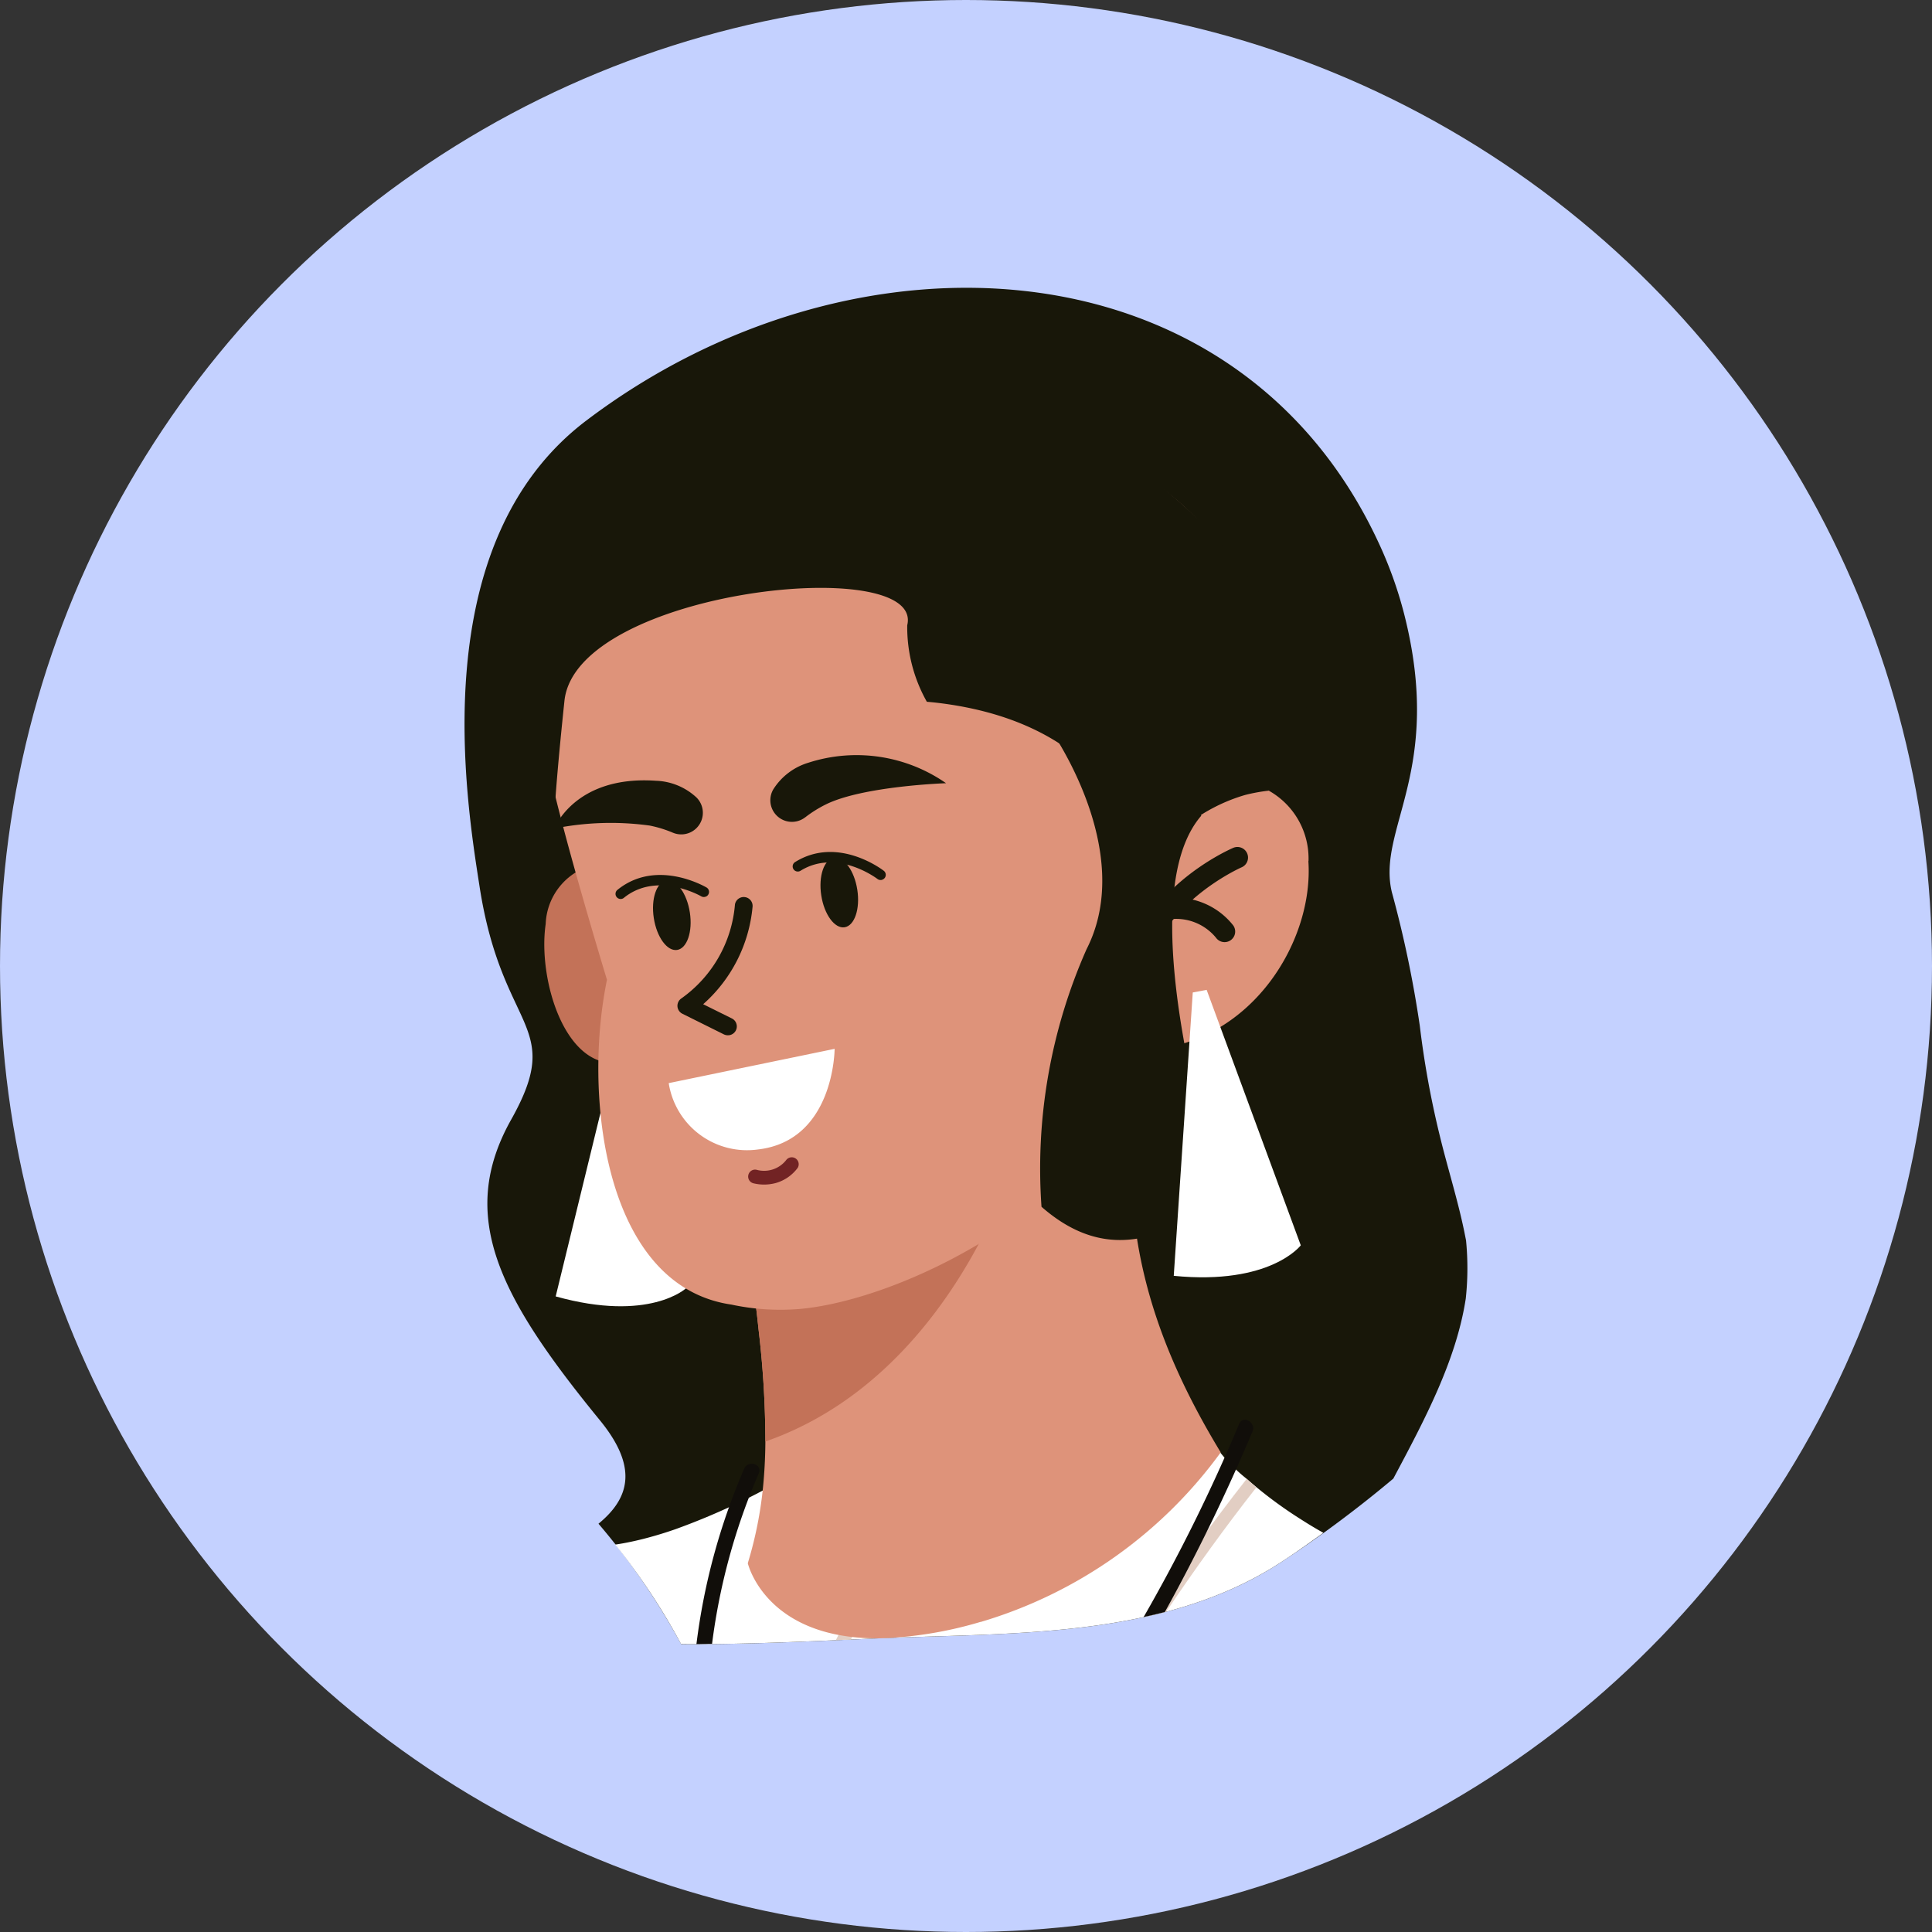 <svg id="julia" xmlns="http://www.w3.org/2000/svg" xmlns:xlink="http://www.w3.org/1999/xlink" width="90" height="90" viewBox="0 0 90 90">
  <rect x="0" y="0" width="90" height="90" fill="#333333" stroke="none"/>
  <defs>
    <clipPath id="clip-path">
      <rect id="Rectangle_38904" data-name="Rectangle 38904" width="46.721" height="63.186" fill="none"/>
    </clipPath>
  </defs>
  <g id="Group_159043" data-name="Group 159043" transform="translate(0 0)">
    <circle id="Ellipse_4780" data-name="Ellipse 4780" cx="45" cy="45" r="45" fill="#c4d1ff"/>
  </g>
  <g id="Group_162305" data-name="Group 162305" transform="translate(21.639 13.407)">
    <g id="Group_162304" data-name="Group 162304" clip-path="url(#clip-path)">
      <g id="Group_162303" data-name="Group 162303" transform="translate(0 0)">
        <g id="Group_162302" data-name="Group 162302" clip-path="url(#clip-path)">
          <path id="Path_143571" data-name="Path 143571" d="M5.673,6.184c12.45-9.43,30.316-8.487,36.9,5.675a19.033,19.033,0,0,1,1.192,3.314c1.878,7.345-1.282,10.013-.566,12.985A52.286,52.286,0,0,1,44.5,34.381a42.851,42.851,0,0,0,.923,5.087c.36,1.495.833,2.972,1.145,4.478.039.192.066.331.085.424a13.231,13.231,0,0,1-.012,2.716c-.444,2.9-1.94,5.691-3.375,8.386A55.511,55.511,0,0,1,37.985,59.4C32.461,62.979,25.333,62.643,19,62.926c-2.965.133-5.931.275-8.9.259l-.008,0A32.413,32.413,0,0,0,6.24,57.574c1.492-1.223,1.82-2.675.064-4.821C1.6,47-.349,43.24,2.172,38.749S1.753,34.712.7,27.891C.085,23.919-1.913,11.929,5.673,6.184" transform="translate(0.001 0)" fill="#181709"/>
          <path id="Path_143572" data-name="Path 143572" d="M10.048,65.242a30.011,30.011,0,0,0-3.069-4.634q.332-.048.668-.118c.395-.08.79-.181,1.186-.295q.474-.137.942-.3a31.559,31.559,0,0,0,5.659-2.7l6.574-.765.752-.088,11.553-1.347A7.676,7.676,0,0,0,36.4,57.547c.143.127.295.259.455.39a20.038,20.038,0,0,0,2.114,1.524c.218.139.442.278.68.416.1.06.213.121.319.182-.67.482-1.341.962-2.019,1.4-5.524,3.581-12.652,3.245-18.988,3.528-2.734.122-5.468.253-8.2.26-.235,0-.469,0-.7-.006" transform="translate(0.04 -2.062)" fill="#fff"/>
          <path id="Path_143573" data-name="Path 143573" d="M10.213,64.039c1.454-2.189,2.985-4.326,4.61-6.391.143.127.295.258.455.39-1.473,1.876-2.865,3.812-4.2,5.79-.287.076-.577.145-.868.211" transform="translate(21.613 -2.162)" fill="#e2cec3"/>
          <path id="Path_143574" data-name="Path 143574" d="M24.958,57.252a.3.3,0,0,1,0-.6.3.3,0,0,1,0,.6" transform="translate(-2.269 -2.124)" fill="#e2cec3"/>
          <path id="Path_143575" data-name="Path 143575" d="M29.972,57.033c-1.58,2.624-3.037,5.316-4.413,8.049l-.7.029q2.207-4.406,4.754-8.633l.752-.088c-.052.086-.106.172-.155.258-.08.127-.157.257-.233.384" transform="translate(-7.56 -2.115)" fill="#e2cec3"/>
          <path id="Path_143576" data-name="Path 143576" d="M41.614,35.459l2.279,12.476s-1.707,1.6-6.072.38l3.136-12.848Z" transform="translate(-33.574 -1.33)" fill="#fff"/>
          <path id="Path_143577" data-name="Path 143577" d="M42.406,27.884a2.956,2.956,0,0,0-2.43,2.8c-.383,2.615.95,6.971,3.593,6.426s-1.163-9.228-1.163-9.228" transform="translate(-36.195 -1.046)" fill="#c37258"/>
          <line id="Line_387" data-name="Line 387" y2="0.002" transform="translate(13.534 47.104)" fill="#c9614d"/>
          <path id="Path_143578" data-name="Path 143578" d="M22.788,63.566a18.428,18.428,0,0,1-4.247.749l-.471.018c-5.31.045-6.127-3.5-6.127-3.5a18.366,18.366,0,0,0,.752-4.032c.041-.531.064-1.077.067-1.641A44.354,44.354,0,0,0,12.451,50c-.048-.455-.1-.928-.164-1.415l-.007-.058C19,46.9,24.5,43.879,28.24,38.89l1.007-.607.679-.412.127.392-.121,1.252c-.591,5.886.762,10.751,4.042,16.156a21.3,21.3,0,0,1-11.185,7.9" transform="translate(1.253 -1.42)" fill="#de937a"/>
          <path id="Path_143579" data-name="Path 143579" d="M11.362,63.74c-.327.086-.658.162-.99.234a80.767,80.767,0,0,0,4.45-9c.186-.421.8-.057.619.362a88.3,88.3,0,0,1-4.078,8.4" transform="translate(21.265 -2.055)" fill="#110e0a"/>
          <path id="Path_143580" data-name="Path 143580" d="M35,65.3c-.243,0-.485.014-.728.015a29.726,29.726,0,0,1,2.22-8.159c.162-.426.854-.242.69.191A29.184,29.184,0,0,0,35,65.3" transform="translate(-23.468 -2.134)" fill="#110e0a"/>
          <path id="Path_143581" data-name="Path 143581" d="M34.033,44.334c-1.4,3.222-4.673,8.922-10.842,11.073a44.579,44.579,0,0,0-.311-5.165c-.049-.454-.1-.928-.165-1.414.133.014.269.025.405.033,3.669.222,7.644-1.69,10.912-4.527" transform="translate(-9.176 -1.662)" fill="#c37258"/>
          <path id="Path_143582" data-name="Path 143582" d="M43.409,26.969c.251,3.648-2.529,8.326-7.292,8.785l-.025,0h0l-.1.011c-.064.216-.139.427-.218.644-.032.093-.068.189-.1.282a.062.062,0,0,1-.012.026c-2.545,6.4-11.125,10.652-15.89,11.109a10.949,10.949,0,0,1-3.247-.2c-5.137-.752-6.554-7.526-6.119-12.808a20.069,20.069,0,0,1,.3-2.181l.029-.141s-2.2-7.2-2.814-10.358c-1.192-6.13,1.924-12.656,15.4-14.823s17.3,6.026,18.562,10.426c.212.732.367,5.175-.326,5.941a3.624,3.624,0,0,1,1.859,3.281" transform="translate(-4.099 -0.261)" fill="#de937a"/>
          <path id="Path_143583" data-name="Path 143583" d="M37.636,30.433c.137.892.623,1.559,1.087,1.488s.73-.852.593-1.745-.623-1.559-1.087-1.488-.73.852-.593,1.745" transform="translate(-28.819 -1.076)" fill="#181709"/>
          <path id="Path_143584" data-name="Path 143584" d="M40.931,29.427A.239.239,0,0,0,40.957,29c-.1-.056-2.351-1.355-4.159.122a.239.239,0,0,0,.3.371c1.551-1.27,3.593-.092,3.613-.081a.237.237,0,0,0,.217.013" transform="translate(-29.686 -1.066)" fill="#181709"/>
          <path id="Path_143585" data-name="Path 143585" d="M29.531,29.335c.137.892.623,1.559,1.087,1.488s.73-.852.593-1.745-.624-1.559-1.088-1.488-.729.852-.592,1.745" transform="translate(-12.913 -1.034)" fill="#181709"/>
          <path id="Path_143586" data-name="Path 143586" d="M32.329,28.6a.239.239,0,0,0,.079-.419c-.087-.067-2.16-1.642-4.14-.4a.239.239,0,0,0,.253.405c1.7-1.064,3.576.363,3.594.377a.243.243,0,0,0,.214.04" transform="translate(-12.878 -1.024)" fill="#181709"/>
          <path id="Path_143587" data-name="Path 143587" d="M38.358,36.833s-.007,4.282-3.582,4.689a3.692,3.692,0,0,1-4.146-3.092Z" transform="translate(-21.117 -1.381)" fill="#fff"/>
          <path id="Path_143588" data-name="Path 143588" d="M33.629,43.291a1.925,1.925,0,0,0,1.058-.719.324.324,0,0,0-.537-.361,1.31,1.31,0,0,1-1.395.449.324.324,0,0,0-.146.63,2.1,2.1,0,0,0,1.02,0" transform="translate(-19.165 -1.578)" fill="#722324"/>
          <path id="Path_143589" data-name="Path 143589" d="M42.613,23.648a7.931,7.931,0,0,0-1.09.2A8.059,8.059,0,0,0,36.9,27.4c-.192-1.239-1.519-6.924-9.821-7.859-.118-.013-.246-.025-.379-.036a7.079,7.079,0,0,1-.914-3.562c.827-3.375-15.422-1.661-15.968,3.519-.228,2.17-.35,3.584-.416,4.5v0a8.919,8.919,0,0,0-.058,1.685s-1.434,1.494-1.554-5.64A9.687,9.687,0,0,1,10.2,13.644C13.442,9.7,19.6,6.877,26.408,6c10.081-1.291,17.427,9.3,17.909,13.167s-1.7,4.477-1.7,4.477" transform="translate(-5.163 -0.221)" fill="#181709"/>
          <path id="Path_143591" data-name="Path 143591" d="M36.992,35.924a.424.424,0,0,1-.228-.04l-1.933-.961a.413.413,0,0,1-.051-.711,5.963,5.963,0,0,0,2.5-4.379.414.414,0,0,1,.819.121,6.9,6.9,0,0,1-2.3,4.525l1.337.663a.414.414,0,0,1-.141.783" transform="translate(-24.682 -1.106)" fill="#181709"/>
          <path id="Path_143592" data-name="Path 143592" d="M26.872,25.516a1.006,1.006,0,0,1-1.486-1.3,2.923,2.923,0,0,1,1.628-1.242,7.3,7.3,0,0,1,6.422.952s-3.872.129-5.608.992a5.706,5.706,0,0,0-.956.6" transform="translate(-11.004 -0.848)" fill="#181709"/>
          <path id="Path_143593" data-name="Path 143593" d="M42.515,26.279a1.006,1.006,0,0,0,1.1-1.638,2.916,2.916,0,0,0-1.891-.783c-3.784-.262-4.736,2.225-4.736,2.225a13.354,13.354,0,0,1,4.449-.137,5.571,5.571,0,0,1,1.077.333" transform="translate(-32.805 -0.894)" fill="#181709"/>
          <path id="Path_143595" data-name="Path 143595" d="M18.763,36.82l-.025,0h0l-.1.011c-.062.215-.137.427-.216.644-.034.093-.069.189-.1.282a.16.16,0,0,1-.013.026,4.4,4.4,0,0,1-1.892-.6,3.486,3.486,0,0,1-1.044-.987.494.494,0,0,1,.809-.566,2.656,2.656,0,0,0,1.245.947,3.563,3.563,0,0,0,.878.209,4.248,4.248,0,0,0,.466.034" transform="translate(13.255 -1.328)" fill="#722324"/>
          <path id="Path_143596" data-name="Path 143596" d="M11.226,33.693a.493.493,0,0,0,.376-.421c.422-3.477,4.414-5.244,4.453-5.261a.493.493,0,0,0-.39-.907c-.186.08-4.553,2-5.043,6.048a.492.492,0,0,0,.43.55.514.514,0,0,0,.172-.01" transform="translate(20.145 -1.015)" fill="#181709"/>
          <path id="Path_143597" data-name="Path 143597" d="M14.466,31.575a.48.48,0,0,0,.172-.078.493.493,0,0,0,.116-.688,3.387,3.387,0,0,0-3.073-1.265.493.493,0,0,0,.108.981,2.4,2.4,0,0,1,2.161.856.494.494,0,0,0,.516.194" transform="translate(21.055 -1.107)" fill="#181709"/>
          <path id="Path_143598" data-name="Path 143598" d="M20.347,43.176c-2.688,1.986-5.432,3.033-8.4.43a25.228,25.228,0,0,1,2.1-12c2.365-4.636-1.763-10.352-1.763-10.352,2.63,1.089,5.543,1.058,7.106,4.135-2.608,3.01-.98,11.184.954,17.785" transform="translate(14.931 -0.797)" fill="#181709"/>
          <path id="Path_143599" data-name="Path 143599" d="M9.6,33.979l4.385,11.9S12.578,47.745,8.068,47.3l.886-13.2Z" transform="translate(24.971 -1.274)" fill="#fff"/>
        </g>
      </g>
    </g>
  </g>
</svg>

